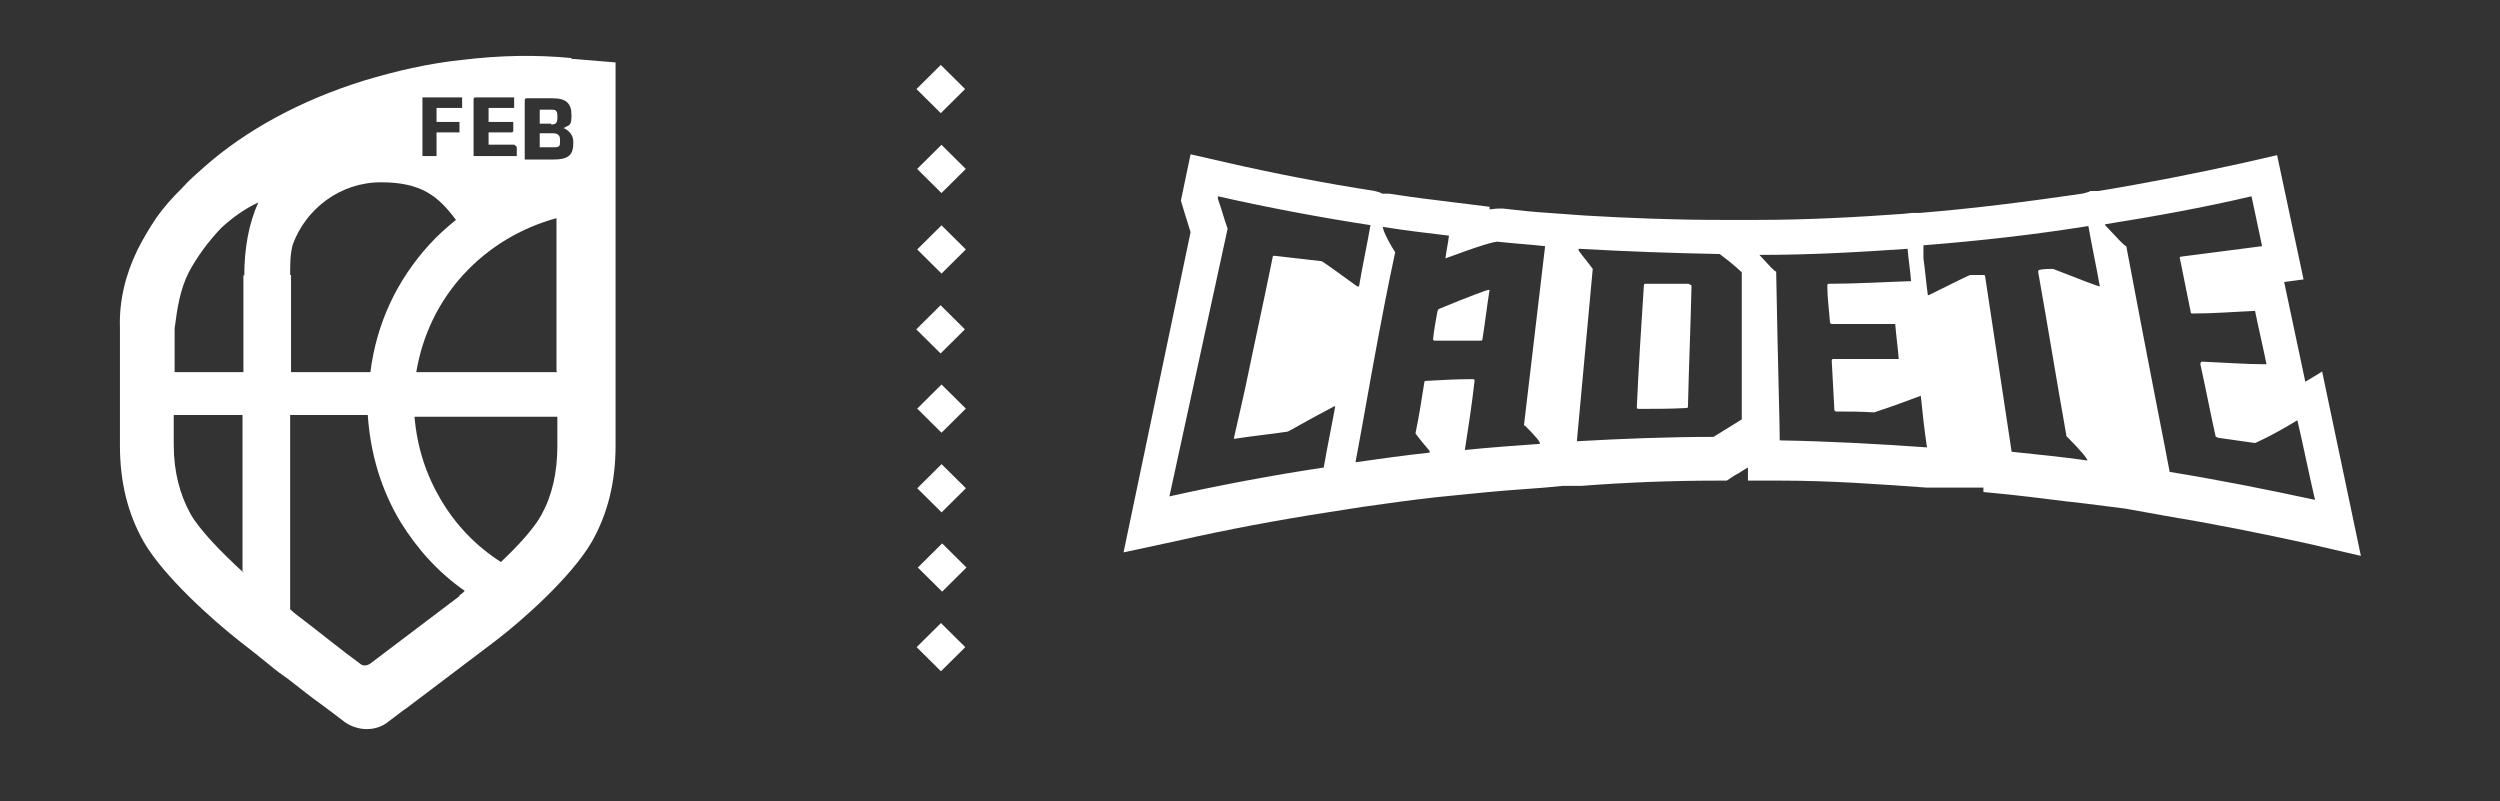 <svg width="284" height="91" xmlns="http://www.w3.org/2000/svg" xmlns:xlink="http://www.w3.org/1999/xlink" xml:space="preserve" overflow="hidden"><rect width="100%" height="100%" fill="#333333" stroke="none"/><g transform="translate(-584 -325)"><g><g><g><path d="M64.405 96.905C60.33 96.508 56.255 96.607 52.18 97.104 48.303 97.501 44.527 98.396 40.949 99.489 33.991 101.676 27.73 105.055 22.959 109.329 22.065 110.124 21.269 110.82 20.574 111.615 19.48 112.708 18.486 113.801 17.592 115.094 16.797 116.286 16.101 117.479 15.505 118.672 14.113 121.554 13.418 124.536 13.517 127.517L13.517 140.935C13.517 145.109 14.412 148.687 16.201 151.868 18.486 155.843 24.052 160.813 26.935 163.099 28.227 164.093 29.32 164.987 30.413 165.882 31.109 166.478 31.805 166.975 32.501 167.472 33.793 168.466 34.985 169.46 36.377 170.454 37.172 171.05 37.967 171.646 38.861 172.342 39.557 172.839 40.452 173.137 41.346 173.137 42.241 173.137 41.346 173.137 41.346 173.137 42.241 173.137 43.135 172.839 43.831 172.243L45.521 170.951C45.521 170.951 45.719 170.851 45.819 170.752L49.993 167.571 55.857 163.099C58.839 160.813 64.405 155.843 66.691 151.868 68.48 148.687 69.374 145.109 69.374 140.935L69.374 111.615 69.374 102.073 69.374 97.402 64.603 97.005 64.405 97.005ZM27.432 155.346C24.947 153.06 22.462 150.476 21.468 148.687 20.276 146.501 19.58 143.917 19.58 140.835L19.58 137.456 27.332 137.456 27.332 155.247 27.432 155.247ZM27.432 121.554 27.432 132.586 19.679 132.586 19.679 127.617C19.977 125.331 20.276 123.243 21.269 121.256 22.164 119.566 23.357 117.876 24.947 116.187 26.239 114.994 27.63 114 29.121 113.304 28.028 115.69 27.531 118.572 27.531 121.653ZM53.372 101.576C53.372 101.576 53.372 101.378 53.571 101.378L57.944 101.378 57.944 102.57 55.062 102.57 55.062 104.161 57.845 104.161 57.845 105.155C57.845 105.155 57.845 105.353 57.646 105.353L55.062 105.353 55.062 106.745 57.944 106.745C57.944 106.745 58.242 106.944 58.242 107.043L58.242 108.037 53.372 108.037 53.372 101.278 53.372 101.576ZM47.707 101.378 52.08 101.378 52.08 102.57 49.198 102.57 49.198 104.161 51.782 104.161 51.782 105.353 49.198 105.353 49.198 108.037 47.608 108.037 47.608 101.08 47.608 101.378ZM32.699 121.554C32.699 120.262 32.699 119.169 32.998 118.075 34.488 114 38.364 111.019 42.936 111.019 47.508 111.019 49.397 112.609 51.385 115.292 50.291 116.187 49.297 117.081 48.403 118.075 44.725 122.15 42.44 127.02 41.744 132.586L32.799 132.586 32.799 121.554ZM51.782 158.03 41.744 165.683C41.346 165.981 40.849 165.981 40.551 165.683 38.265 163.993 36.476 162.503 34.289 160.813 33.793 160.415 33.196 160.018 32.699 159.521L32.699 137.456 41.446 137.456C41.744 141.829 42.936 145.904 45.123 149.582 47.011 152.663 49.397 155.346 52.379 157.434 52.18 157.632 51.981 157.831 51.782 157.931ZM62.814 140.935C62.814 144.016 62.218 146.6 61.025 148.787 60.23 150.278 58.441 152.265 56.453 154.154 53.671 152.365 51.385 149.979 49.695 147.097 48.005 144.215 47.011 141.134 46.713 137.655L62.814 137.655 62.814 141.034ZM62.814 132.586 46.912 132.586C47.608 128.412 49.397 124.635 52.18 121.554 55.062 118.373 58.739 116.187 62.715 115.094L62.715 132.487ZM64.603 106.645C64.603 108.037 63.908 108.434 62.318 108.434L59.137 108.434 59.137 101.676C59.137 101.676 59.137 101.477 59.336 101.477L62.318 101.477C63.808 101.477 64.405 102.073 64.405 103.366 64.405 104.658 64.206 104.459 63.51 104.856 64.206 105.155 64.603 105.751 64.603 106.347L64.603 106.844C64.603 106.844 64.603 106.645 64.603 106.645ZM62.119 104.359 60.827 104.359 60.827 102.769 62.119 102.769C62.516 102.769 62.814 102.769 62.814 103.465L62.814 103.763C62.814 104.359 62.516 104.459 62.119 104.459ZM63.113 106.148 63.113 106.546C63.113 107.043 62.814 107.043 62.318 107.043L60.827 107.043 60.827 105.453 62.318 105.453C62.814 105.453 63.113 105.651 63.113 106.148Z" fill="#FFFFFF" fill-rule="nonzero" fill-opacity="1" transform="matrix(1.008 0 0 1 584 234.689)"/><path d="M104.57 117.242 108.462 117.242 108.462 121.134 104.57 121.134Z" fill="#FFFFFF" fill-rule="nonzero" fill-opacity="1" transform="matrix(0.71 -0.704 0.71 0.704 530.706 344.416)"/><path d="M104.471 126.223 108.362 126.223 108.362 130.114 104.471 130.114Z" fill="#FFFFFF" fill-rule="nonzero" fill-opacity="1" transform="matrix(0.71 -0.704 0.71 0.704 524.295 347.099)"/><path d="M104.471 98.883 108.362 98.883 108.362 102.774 104.471 102.774Z" fill="#FFFFFF" fill-rule="nonzero" fill-opacity="1" transform="matrix(0.71 -0.704 0.71 0.704 543.729 339.049)"/><path d="M104.57 153.463 108.462 153.463 108.462 157.354 104.57 157.354Z" fill="#FFFFFF" fill-rule="nonzero" fill-opacity="1" transform="matrix(0.71 -0.704 0.71 0.704 505.061 355.051)"/><path d="M104.57 108.063 108.462 108.063 108.462 111.954 104.57 111.954Z" fill="#FFFFFF" fill-rule="nonzero" fill-opacity="1" transform="matrix(0.71 -0.704 0.71 0.704 537.218 341.732)"/><path d="M104.57 135.303 108.462 135.303 108.462 139.194 104.57 139.194Z" fill="#FFFFFF" fill-rule="nonzero" fill-opacity="1" transform="matrix(0.71 -0.704 0.71 0.704 517.884 349.783)"/><path d="M104.471 162.543 108.362 162.543 108.362 166.434 104.471 166.434Z" fill="#FFFFFF" fill-rule="nonzero" fill-opacity="1" transform="matrix(0.71 -0.704 0.71 0.704 498.55 357.635)"/><path d="M104.57 144.483 108.462 144.483 108.462 148.374 104.57 148.374Z" fill="#FFFFFF" fill-rule="nonzero" fill-opacity="1" transform="matrix(0.71 -0.704 0.71 0.704 511.372 352.367)"/><path d="M190.332 122.548C188.741 122.548 187.052 122.548 185.462 122.548 185.362 122.548 185.263 122.548 185.263 122.747 184.965 127.318 184.666 131.99 184.468 136.562 184.468 136.661 184.468 136.761 184.666 136.761 186.455 136.761 188.244 136.761 190.034 136.661 190.133 136.661 190.232 136.661 190.232 136.462 190.332 131.89 190.53 127.318 190.63 122.846 190.63 122.747 190.63 122.647 190.431 122.647Z" fill="#FFFFFF" fill-rule="nonzero" fill-opacity="1" transform="matrix(1.008 0 0 1 584 234.689)"/><path d="M162.105 125.43C162.105 125.43 162.105 125.529 162.006 125.629 161.807 126.722 161.608 127.815 161.509 128.809 161.509 128.909 161.509 129.008 161.707 129.008 163.397 129.008 165.186 129.008 166.876 129.008 166.975 129.008 167.074 129.008 167.074 128.809 167.373 126.921 167.571 125.132 167.87 123.243 167.87 123.243 167.87 123.243 167.77 123.243 167.571 123.243 165.683 123.939 162.105 125.43Z" fill="#FFFFFF" fill-rule="nonzero" fill-opacity="1" transform="matrix(1.008 0 0 1 584 234.689)"/><path d="M261.594 132.586 259.805 133.679 257.42 122.349 259.606 122.051 256.625 107.937 252.749 108.832C247.381 110.025 241.915 111.118 236.449 112.012L235.554 112.012C235.554 112.112 234.66 112.311 234.66 112.311 228.597 113.205 222.435 114 216.372 114.497L215.477 114.497C215.477 114.497 214.583 114.597 214.583 114.597 209.116 114.994 203.551 115.292 198.084 115.292L194.109 115.292C194.109 115.292 194.109 115.292 194.109 115.292L193.81 115.292C188.741 115.292 183.673 115.094 178.604 114.795 178.604 114.795 174.529 114.497 174.529 114.497 172.839 114.398 171.05 114.199 169.36 114 169.36 114 169.36 114 169.36 114 169.261 114 169.162 114 169.062 114 168.764 114 168.565 114 167.87 114.1L167.87 113.801C167.87 113.801 163.894 113.304 163.894 113.304 161.509 113.006 159.024 112.708 156.539 112.311L155.744 112.311C155.744 112.211 154.949 112.012 154.949 112.012 149.284 111.118 143.618 110.025 138.053 108.733L134.176 107.838 133.083 113.106 133.381 114.1C133.679 114.994 133.878 115.789 134.176 116.684L126.623 153.06 132.586 151.768C138.251 150.476 144.016 149.383 149.781 148.489L151.669 148.19 153.557 147.892C156.34 147.495 159.123 147.097 161.807 146.799L163.795 146.6 165.782 146.401C168.565 146.103 171.348 145.904 174.032 145.706L176.119 145.507 178.206 145.507C183.275 145.109 188.443 144.91 193.512 144.91L194.605 144.91C194.605 144.91 195.5 144.314 195.5 144.314 196.096 144.016 196.593 143.618 196.991 143.42L196.991 144.91C196.991 144.91 200.768 144.91 200.768 144.91 206.234 144.91 211.701 145.308 217.167 145.706L223.528 145.706C223.528 145.606 223.528 146.203 223.528 146.203L226.51 146.501C229.293 146.799 232.075 147.196 234.858 147.495L239.53 148.091C239.53 148.091 243.903 148.886 243.903 148.886 249.27 149.781 254.736 150.874 260.103 152.067L266.067 153.458 261.694 132.487ZM148.787 119.964C147.097 119.765 145.308 119.566 143.618 119.367 143.519 119.367 143.42 119.367 143.42 119.566 142.426 124.536 141.332 129.505 140.339 134.375 140.04 135.667 139.643 137.556 139.046 140.14 139.046 140.14 139.146 140.14 139.245 140.14 141.134 139.842 143.121 139.643 145.109 139.345 145.209 139.345 146.998 138.251 150.377 136.462 150.377 136.462 150.377 136.462 150.476 136.462 150.079 138.748 149.582 141.034 149.184 143.42 143.32 144.314 137.556 145.407 131.791 146.7 133.978 136.562 136.164 126.424 138.351 116.286 137.953 115.193 137.655 114 137.257 112.907 137.257 112.907 137.257 112.708 137.257 112.609 142.923 113.901 148.687 114.994 154.452 115.889 154.054 118.175 153.557 120.461 153.16 122.846 153.16 122.846 153.06 122.846 152.961 122.846 150.476 121.057 149.184 120.063 148.886 119.964ZM171.845 138.649C173.038 139.842 173.634 140.537 173.535 140.736 170.752 140.935 167.969 141.134 165.087 141.432 165.484 138.848 165.882 136.264 166.18 133.58 166.18 133.481 166.18 133.381 165.981 133.381 164.192 133.381 162.403 133.481 160.713 133.58 160.614 133.58 160.515 133.58 160.515 133.779 160.217 135.667 159.918 137.655 159.521 139.543 160.018 140.239 160.614 140.935 161.111 141.531 161.111 141.531 161.111 141.631 161.111 141.73 158.328 142.028 155.545 142.426 152.762 142.823 153.657 138.053 154.452 133.282 155.346 128.511 155.744 126.424 156.34 123.144 157.235 118.97 156.241 117.379 155.843 116.386 155.843 116.087 158.328 116.485 160.813 116.783 163.298 117.081 163.198 117.976 162.999 118.771 162.9 119.665 162.9 119.665 162.9 119.665 162.9 119.665 166.577 118.274 168.565 117.678 168.863 117.777 170.652 117.976 172.342 118.075 174.131 118.274 173.336 125.033 172.541 131.89 171.746 138.649ZM193.214 139.941C188.046 139.941 182.877 140.14 177.709 140.438 178.305 133.878 178.902 127.318 179.498 120.858 179.001 120.162 178.405 119.467 177.908 118.771 177.908 118.771 177.908 118.672 177.908 118.572 183.176 118.87 188.543 119.069 193.81 119.169 195.401 120.361 196.196 121.156 196.295 121.256 196.295 126.822 196.295 132.387 196.295 137.953 196.295 137.953 195.202 138.649 193.115 139.941ZM200.569 139.941C200.569 139.941 200.569 139.941 200.569 139.941 200.569 138.351 200.37 132.089 200.171 121.156 199.973 121.156 199.376 120.461 198.283 119.268 198.283 119.268 198.283 119.268 198.283 119.268 203.849 119.268 209.415 118.97 214.98 118.572 215.08 119.765 215.279 121.057 215.378 122.25 212.297 122.349 209.216 122.548 206.135 122.548 206.035 122.548 205.936 122.548 205.936 122.747 205.936 124.138 206.135 125.529 206.234 126.921 206.234 127.02 206.333 127.12 206.433 127.12 208.818 127.12 211.204 127.12 213.589 127.12 213.688 128.412 213.887 129.803 213.986 131.095 211.502 131.095 209.116 131.095 206.632 131.095 206.532 131.095 206.433 131.095 206.433 131.294 206.532 133.182 206.632 134.971 206.731 136.86 206.731 136.959 206.83 137.059 206.93 137.059 208.321 137.059 209.713 137.059 211.204 137.158 211.204 137.158 213.092 136.562 216.471 135.27 216.67 137.257 216.869 139.146 217.167 141.134 211.601 140.736 206.135 140.438 200.569 140.339ZM232.871 139.842C234.461 141.432 235.256 142.426 235.256 142.625 232.473 142.227 229.591 141.929 226.708 141.631 225.714 134.971 224.721 128.412 223.727 121.753 223.727 121.653 223.727 121.554 223.528 121.554 223.031 121.554 222.534 121.554 222.037 121.554 221.938 121.554 220.347 122.349 217.366 123.84 217.366 123.84 217.366 123.84 217.266 123.84 217.068 122.448 216.968 121.057 216.769 119.665 216.769 119.367 216.769 118.87 216.769 118.175 223.031 117.678 229.193 116.982 235.355 115.988 235.753 118.274 236.25 120.56 236.647 122.846 236.449 122.846 234.66 122.15 231.38 120.858 230.883 120.858 230.386 120.858 229.889 120.958 229.789 120.958 229.69 121.057 229.69 121.156 230.783 127.318 231.777 133.58 232.871 139.742ZM244.499 143.917C244.499 143.917 244.499 143.917 244.499 143.817 244.102 141.631 242.412 133.182 239.629 118.274 239.43 118.274 238.635 117.379 237.244 115.889 237.244 115.889 237.244 115.889 237.244 115.789 242.81 114.895 248.276 113.901 253.742 112.609 254.14 114.497 254.538 116.386 254.935 118.274 251.953 118.672 248.872 119.069 245.791 119.467 245.692 119.467 245.592 119.566 245.692 119.765 246.089 121.753 246.487 123.74 246.885 125.728 246.885 125.927 246.984 125.927 247.083 125.927 249.469 125.927 251.854 125.728 254.14 125.629 254.538 127.617 255.035 129.704 255.432 131.692 253.047 131.692 250.562 131.493 248.177 131.393 248.077 131.393 247.978 131.493 247.978 131.692 248.574 134.375 249.071 137.059 249.667 139.742 249.667 139.941 249.767 139.941 249.966 140.04 251.357 140.239 252.749 140.438 254.14 140.637 254.14 140.637 255.83 139.941 258.911 138.053 259.606 141.034 260.203 144.115 260.899 147.097 255.432 145.904 249.966 144.811 244.499 143.917Z" fill="#FFFFFF" fill-rule="nonzero" fill-opacity="1" transform="matrix(1.008 0 0 1 584 234.689)"/></g></g></g></g></svg>